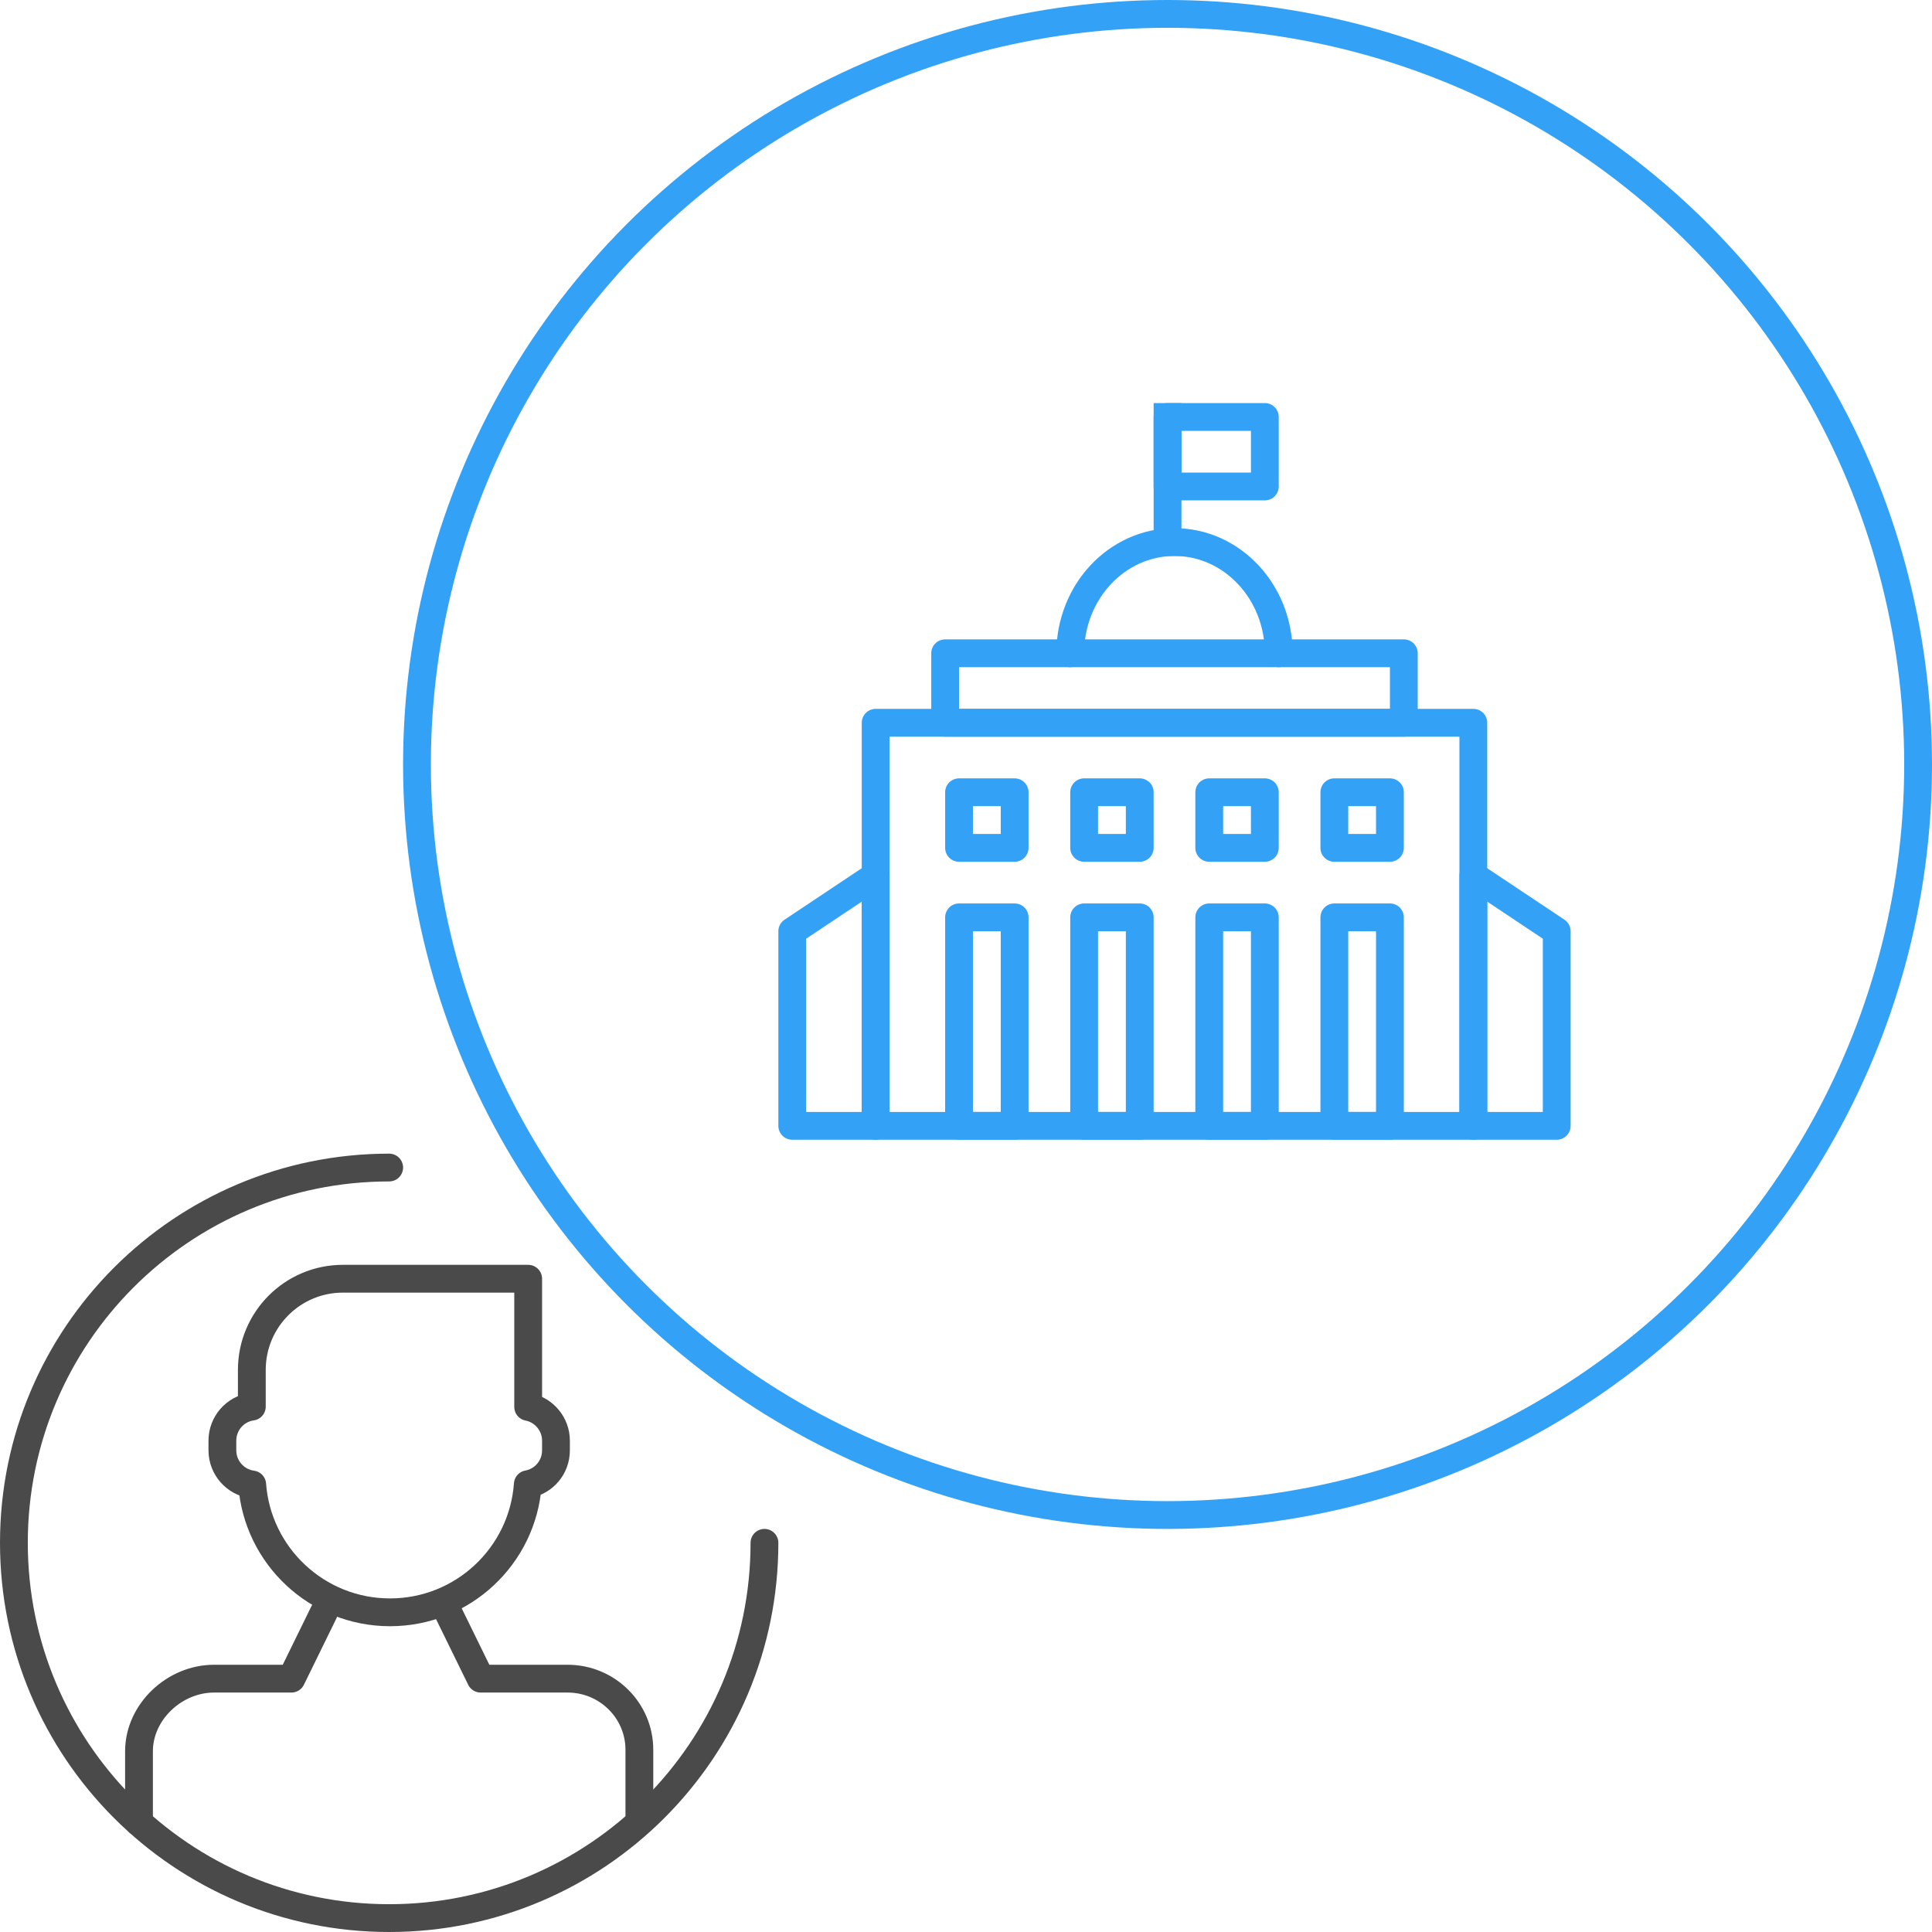 <?xml version="1.0" encoding="UTF-8"?>
<svg width="139px" height="139px" viewBox="0 0 139 139" version="1.1" xmlns="http://www.w3.org/2000/svg" xmlns:xlink="http://www.w3.org/1999/xlink">
    <!-- Generator: Sketch 49.3 (51167) - http://www.bohemiancoding.com/sketch -->
    <title>publicAdvocate</title>
    <desc>Created with Sketch.</desc>
    <defs></defs>
    <g id="Page-1" stroke="none" stroke-width="1" fill="none" fill-rule="evenodd">
        <g id="Desktop" transform="translate(-416, -277)" stroke-width="2">
            <g id="publicAdvocate" transform="translate(417, 278)">
                <g id="Malefav" transform="translate(0, 83)" stroke="#4A4A4A" stroke-linecap="round" stroke-linejoin="round">
                    <path d="M27,0 C12.088,0 0,12.088 0,27 C0,41.912 12.088,54 27,54 C41.912,54 54,41.912 54,27" id="Oval-1812"></path>
                    <path d="M17.118,17.201 L17.118,14.558 C17.118,10.936 20.051,8 23.669,8 L37,8 L37,17.222 C38.139,17.443 39,18.453 39,19.653 L39,20.347 C39,21.563 38.133,22.575 36.974,22.784 C36.606,27.935 32.308,32 27.059,32 C21.817,32 17.523,27.936 17.145,22.802 C15.934,22.641 15,21.598 15,20.347 L15,19.653 C15,18.405 15.914,17.372 17.118,17.201 Z" id="Rectangle-2323"></path>
                    <path d="M22.304,32 L19.966,36.773 L14.399,36.773 C11.542,36.773 9,39.176 9,42 L9,47.114 M45,47 L45,41.886 C45,39.068 42.689,36.773 39.838,36.773 L33.583,36.773 L31.245,32" id="Rectangle-2326"></path>
                </g>
                <g id="Group-2" transform="translate(29, 0)" stroke="#33A1F6">
                    <circle id="Oval-2" cx="54" cy="54" r="54"></circle>
                </g>
                <g id="Cityhall" transform="translate(56, 29)" stroke="#33A1F6" stroke-linejoin="round">
                    <rect id="Rectangle-388" stroke-linecap="round" x="6" y="22" width="43" height="29"></rect>
                    <polygon id="Rectangle-389" stroke-linecap="round" points="49 33 55 37 55 51 49 51"></polygon>
                    <polygon id="Rectangle-389-Copy" stroke-linecap="round" transform="translate(3, 42) scale(-1, 1) translate(-3, -42) " points="0 33 6 37 6 51 0 51"></polygon>
                    <rect id="Rectangle-391" stroke-linecap="round" x="12" y="36" width="4" height="15"></rect>
                    <rect id="Rectangle-391-Copy" stroke-linecap="round" x="21" y="36" width="4" height="15"></rect>
                    <rect id="Rectangle-391-Copy-2" stroke-linecap="round" x="30" y="36" width="4" height="15"></rect>
                    <rect id="Rectangle-391-Copy-3" stroke-linecap="round" x="39" y="36" width="4" height="15"></rect>
                    <rect id="Rectangle-395" stroke-linecap="round" x="12" y="27" width="4" height="4"></rect>
                    <rect id="Rectangle-395-Copy" stroke-linecap="round" x="21" y="27" width="4" height="4"></rect>
                    <rect id="Rectangle-395-Copy-2" stroke-linecap="round" x="30" y="27" width="4" height="4"></rect>
                    <rect id="Rectangle-395-Copy-3" stroke-linecap="round" x="39" y="27" width="4" height="4"></rect>
                    <rect id="Rectangle-399" stroke-linecap="round" x="11" y="17" width="33" height="5"></rect>
                    <path d="M35,17 C35,12.582 31.642,9 27.5,9 C23.358,9 20,12.582 20,17" id="Oval-24" stroke-linecap="round"></path>
                    <path d="M27,9 L27,0" id="Line" stroke-linecap="square"></path>
                    <rect id="Rectangle-400" stroke-linecap="round" x="27" y="0" width="7" height="5"></rect>
                </g>
            </g>
        </g>
    </g>
</svg>